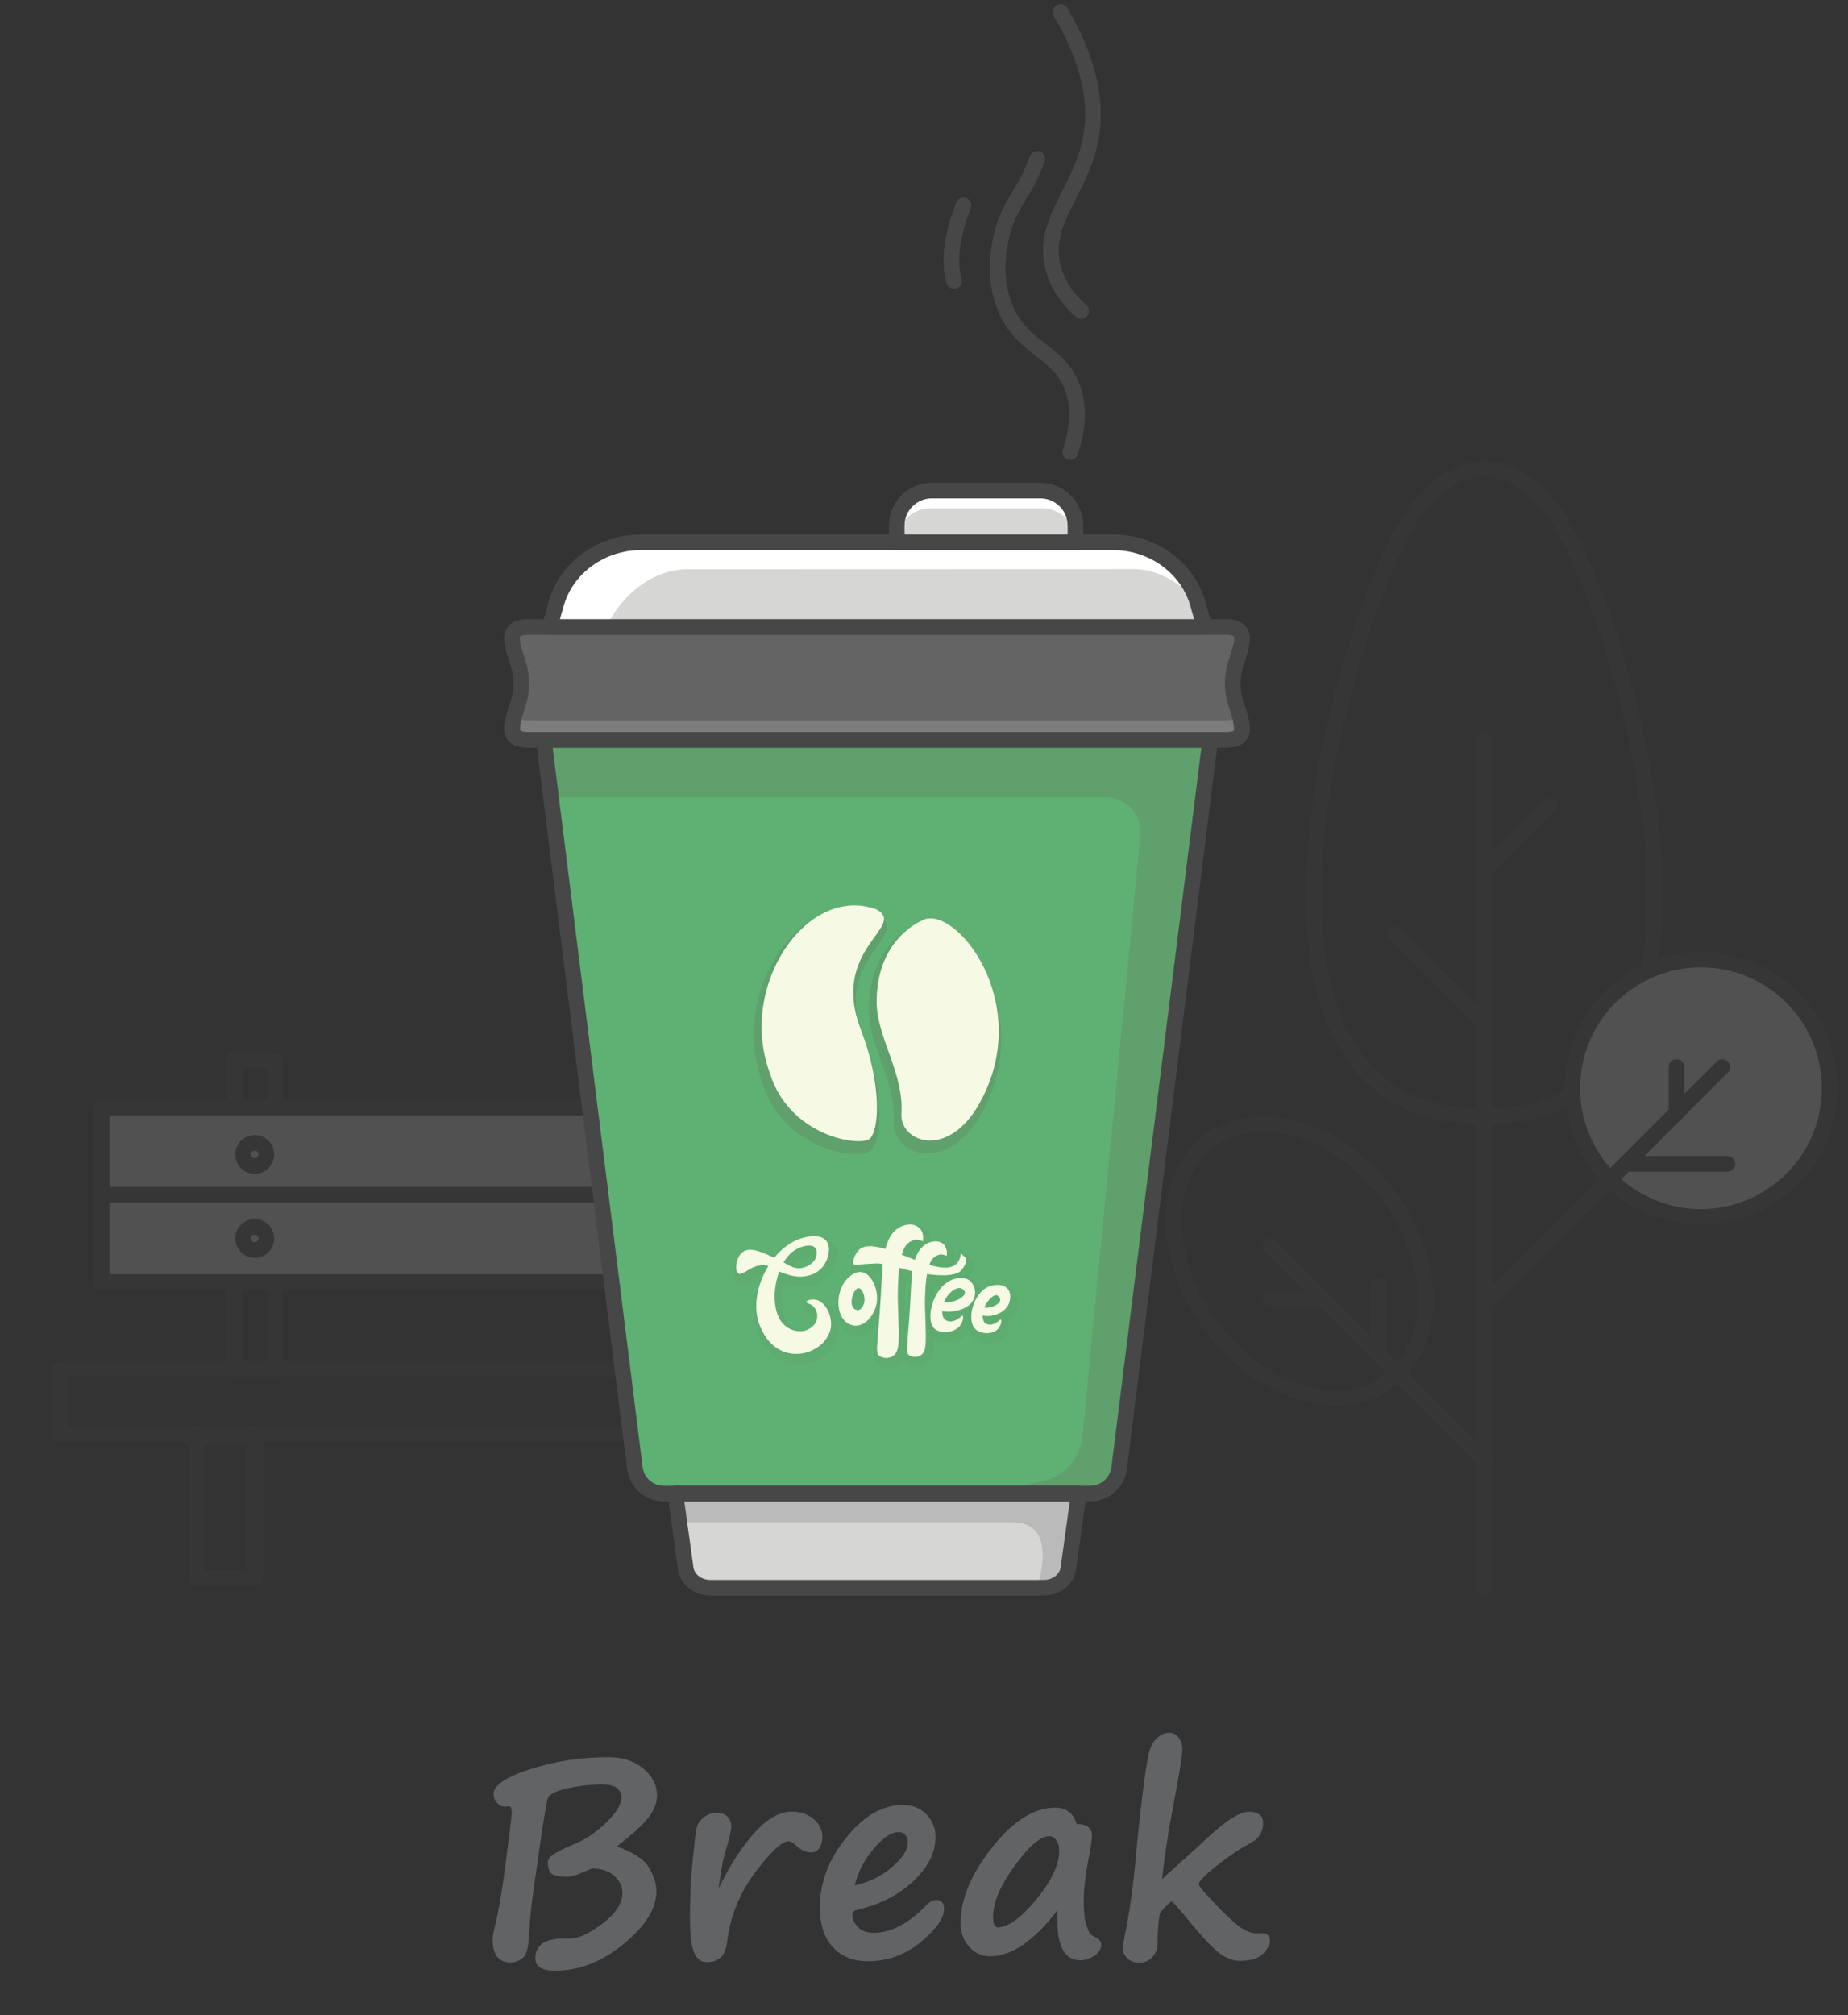 <svg width="122" height="133" viewBox="0 0 122 133" fill="none" xmlns="http://www.w3.org/2000/svg">
<rect x="0" y="0" width="122" height="133" fill="#333333" stroke="none"/>
<g opacity="0.15">
<path opacity="0.15" d="M56.499 104.673H52.664C52.527 104.673 52.396 104.619 52.299 104.522C52.202 104.425 52.148 104.294 52.148 104.157V94.667C52.148 94.53 52.202 94.399 52.299 94.302C52.396 94.206 52.527 94.151 52.664 94.151H56.499C56.636 94.151 56.768 94.206 56.864 94.302C56.961 94.399 57.016 94.53 57.016 94.667V104.157C57.016 104.294 56.961 104.425 56.864 104.522C56.768 104.619 56.636 104.673 56.499 104.673ZM53.18 103.641H55.983V95.183H53.18V103.641Z" fill="#474747"/>
<path opacity="0.15" d="M54.027 90.854H51.341C51.204 90.854 51.073 90.799 50.976 90.703C50.88 90.606 50.825 90.475 50.825 90.338V69.99C50.825 69.853 50.88 69.722 50.976 69.625C51.073 69.528 51.204 69.474 51.341 69.474H54.027C54.164 69.474 54.295 69.528 54.392 69.625C54.488 69.722 54.543 69.853 54.543 69.99V90.338C54.543 90.475 54.488 90.606 54.392 90.703C54.295 90.799 54.164 90.854 54.027 90.854ZM51.857 89.822H53.511V70.506H51.857V89.822Z" fill="#474747"/>
<path opacity="0.15" d="M52.684 77.471C52.43 77.471 52.182 77.396 51.971 77.255C51.76 77.114 51.596 76.913 51.498 76.679C51.401 76.445 51.376 76.186 51.425 75.938C51.475 75.689 51.597 75.46 51.777 75.281C51.956 75.101 52.185 74.979 52.434 74.929C52.683 74.88 52.941 74.905 53.175 75.002C53.41 75.099 53.61 75.264 53.751 75.475C53.892 75.686 53.967 75.934 53.967 76.188C53.967 76.528 53.832 76.854 53.591 77.095C53.35 77.335 53.024 77.471 52.684 77.471ZM52.684 75.937C52.634 75.937 52.586 75.951 52.544 75.979C52.503 76.007 52.471 76.046 52.452 76.092C52.433 76.138 52.428 76.188 52.438 76.237C52.447 76.286 52.471 76.331 52.506 76.366C52.541 76.401 52.586 76.425 52.635 76.434C52.684 76.444 52.734 76.439 52.78 76.42C52.826 76.401 52.865 76.369 52.893 76.328C52.92 76.286 52.935 76.238 52.935 76.188C52.935 76.121 52.909 76.057 52.862 76.01C52.815 75.963 52.751 75.937 52.684 75.937Z" fill="#474747"/>
<path opacity="0.15" d="M52.684 83.014C52.43 83.014 52.182 82.939 51.971 82.798C51.76 82.657 51.596 82.457 51.498 82.222C51.401 81.988 51.376 81.73 51.425 81.481C51.475 81.232 51.597 81.003 51.777 80.823C51.956 80.644 52.185 80.522 52.434 80.472C52.683 80.423 52.941 80.448 53.175 80.545C53.41 80.642 53.61 80.807 53.751 81.018C53.892 81.229 53.967 81.477 53.967 81.731C53.967 82.071 53.832 82.397 53.591 82.638C53.35 82.879 53.024 83.014 52.684 83.014ZM52.684 81.48C52.634 81.48 52.586 81.494 52.544 81.522C52.503 81.55 52.471 81.589 52.452 81.635C52.433 81.681 52.428 81.731 52.438 81.78C52.447 81.829 52.471 81.874 52.506 81.909C52.541 81.944 52.586 81.968 52.635 81.977C52.684 81.987 52.734 81.982 52.78 81.963C52.826 81.944 52.865 81.912 52.893 81.871C52.92 81.829 52.935 81.781 52.935 81.731C52.935 81.664 52.909 81.6 52.862 81.553C52.815 81.506 52.751 81.48 52.684 81.48Z" fill="#474747"/>
<path opacity="0.15" d="M114.932 105.297H1.068C0.931 105.297 0.8 105.242 0.703 105.145C0.606 105.049 0.552 104.917 0.552 104.781C0.552 104.644 0.606 104.512 0.703 104.416C0.8 104.319 0.931 104.265 1.068 104.265H114.932C115.069 104.265 115.2 104.319 115.297 104.416C115.394 104.512 115.448 104.644 115.448 104.781C115.448 104.917 115.394 105.049 115.297 105.145C115.2 105.242 115.069 105.297 114.932 105.297Z" fill="#474747"/>
<path d="M97.994 105.297C97.857 105.297 97.726 105.242 97.629 105.145C97.533 105.049 97.478 104.917 97.478 104.781V48.829C97.478 48.692 97.533 48.561 97.629 48.464C97.726 48.367 97.857 48.313 97.994 48.313C98.131 48.313 98.262 48.367 98.359 48.464C98.456 48.561 98.51 48.692 98.51 48.829V104.781C98.51 104.917 98.456 105.049 98.359 105.145C98.262 105.242 98.131 105.297 97.994 105.297Z" fill="#474747"/>
<path d="M97.994 74.218C93.26 74.218 89.892 72.253 87.984 68.377C82.995 58.238 89.803 37.608 93.102 33.325C94.507 31.499 96.336 30.409 97.994 30.409C99.652 30.409 101.481 31.499 102.887 33.325C106.185 37.608 112.993 58.239 108.004 68.377C106.096 72.253 102.728 74.218 97.994 74.218ZM97.994 31.441C96.654 31.441 95.131 32.38 93.919 33.954C92.386 35.946 89.925 42.032 88.463 48.77C86.691 56.931 86.85 63.734 88.91 67.921C90.63 71.415 93.686 73.186 97.993 73.186C102.302 73.186 105.358 71.414 107.077 67.921C109.138 63.733 109.297 56.931 107.525 48.77C106.062 42.032 103.602 35.946 102.068 33.954C100.857 32.38 99.334 31.441 97.994 31.441V31.441Z" fill="#474747"/>
<path d="M97.994 57.95C97.892 57.95 97.792 57.92 97.708 57.863C97.623 57.807 97.557 57.726 97.518 57.632C97.479 57.538 97.468 57.434 97.488 57.334C97.508 57.234 97.557 57.142 97.629 57.07L101.964 52.735C102.061 52.641 102.191 52.589 102.327 52.59C102.462 52.592 102.591 52.646 102.687 52.742C102.783 52.837 102.837 52.967 102.838 53.102C102.839 53.237 102.787 53.367 102.693 53.465L98.359 57.799C98.311 57.847 98.254 57.885 98.192 57.911C98.129 57.937 98.062 57.95 97.994 57.95Z" fill="#474747"/>
<path d="M97.994 68.049C97.927 68.049 97.859 68.035 97.797 68.009C97.734 67.983 97.677 67.945 97.629 67.897L91.733 62.001C91.639 61.904 91.587 61.774 91.589 61.638C91.59 61.503 91.644 61.374 91.74 61.278C91.835 61.182 91.965 61.128 92.1 61.127C92.235 61.126 92.366 61.178 92.463 61.272L98.359 67.168C98.431 67.24 98.48 67.332 98.5 67.432C98.52 67.532 98.51 67.636 98.471 67.73C98.432 67.824 98.366 67.905 98.281 67.962C98.196 68.018 98.096 68.049 97.994 68.049Z" fill="#474747"/>
<path d="M112.294 80.311C116.985 80.311 120.788 76.508 120.788 71.816C120.788 67.125 116.985 63.322 112.294 63.322C107.602 63.322 103.799 67.125 103.799 71.816C103.799 76.508 107.602 80.311 112.294 80.311Z" fill="white"/>
<path d="M112.294 80.827C110.512 80.827 108.77 80.298 107.288 79.308C105.806 78.318 104.651 76.911 103.969 75.264C103.287 73.618 103.108 71.806 103.456 70.058C103.804 68.31 104.662 66.705 105.922 65.445C107.182 64.184 108.788 63.326 110.536 62.978C112.284 62.631 114.095 62.809 115.742 63.491C117.388 64.173 118.796 65.328 119.786 66.81C120.776 68.292 121.304 70.034 121.304 71.816C121.302 74.205 120.351 76.495 118.662 78.185C116.973 79.874 114.683 80.824 112.294 80.827V80.827ZM112.294 63.837C110.716 63.837 109.173 64.305 107.861 65.182C106.549 66.059 105.526 67.305 104.922 68.763C104.318 70.221 104.16 71.825 104.468 73.373C104.776 74.92 105.536 76.342 106.652 77.458C107.768 78.574 109.189 79.334 110.737 79.642C112.285 79.95 113.889 79.791 115.347 79.188C116.805 78.584 118.051 77.561 118.928 76.249C119.804 74.937 120.272 73.394 120.272 71.816C120.27 69.701 119.429 67.673 117.933 66.177C116.437 64.681 114.409 63.84 112.294 63.837V63.837Z" fill="#474747"/>
<path d="M97.994 86.643C97.892 86.643 97.792 86.613 97.708 86.556C97.623 86.499 97.557 86.419 97.518 86.325C97.479 86.23 97.468 86.127 97.488 86.026C97.508 85.926 97.557 85.835 97.629 85.762L113.344 70.048C113.442 69.954 113.572 69.902 113.707 69.903C113.842 69.904 113.972 69.958 114.068 70.054C114.163 70.15 114.217 70.279 114.219 70.414C114.22 70.55 114.168 70.68 114.074 70.777L98.359 86.493C98.311 86.541 98.254 86.579 98.192 86.604C98.129 86.63 98.062 86.643 97.994 86.643V86.643Z" fill="#474747"/>
<path d="M114.041 77.321H107.316C107.179 77.321 107.048 77.266 106.951 77.17C106.855 77.073 106.8 76.942 106.8 76.805C106.8 76.668 106.855 76.537 106.951 76.44C107.048 76.343 107.179 76.289 107.316 76.289H114.041C114.178 76.289 114.31 76.343 114.406 76.44C114.503 76.537 114.557 76.668 114.557 76.805C114.557 76.942 114.503 77.073 114.406 77.17C114.31 77.266 114.178 77.321 114.041 77.321Z" fill="#474747"/>
<path d="M110.679 73.958C110.542 73.958 110.411 73.904 110.314 73.807C110.217 73.71 110.163 73.579 110.163 73.442V70.412C110.163 70.276 110.217 70.144 110.314 70.048C110.411 69.951 110.542 69.897 110.679 69.897C110.816 69.897 110.947 69.951 111.044 70.048C111.141 70.144 111.195 70.276 111.195 70.412V73.442C111.195 73.579 111.141 73.71 111.044 73.807C110.947 73.904 110.816 73.958 110.679 73.958V73.958Z" fill="#474747"/>
<path d="M97.994 96.873C97.926 96.873 97.859 96.86 97.797 96.834C97.734 96.808 97.677 96.77 97.629 96.722L83.515 82.608C83.466 82.56 83.427 82.503 83.399 82.44C83.372 82.377 83.358 82.309 83.358 82.241C83.357 82.172 83.37 82.105 83.396 82.041C83.422 81.978 83.46 81.92 83.509 81.872C83.557 81.823 83.615 81.785 83.678 81.759C83.742 81.733 83.809 81.72 83.878 81.721C83.947 81.721 84.014 81.735 84.077 81.762C84.14 81.79 84.197 81.829 84.245 81.878L98.359 95.992C98.431 96.064 98.48 96.156 98.5 96.257C98.52 96.357 98.51 96.46 98.471 96.555C98.432 96.649 98.366 96.73 98.281 96.786C98.196 96.843 98.096 96.873 97.994 96.873V96.873Z" fill="#474747"/>
<path d="M88.203 92.756C87.373 92.75 86.548 92.624 85.755 92.381C83.428 91.686 81.234 90.093 79.576 87.897C76.121 83.316 76.1 77.483 79.531 74.895C82.961 72.307 88.564 73.929 92.02 78.51C95.476 83.092 95.496 88.924 92.066 91.512C90.95 92.34 89.593 92.777 88.203 92.756V92.756ZM83.406 74.684C82.238 74.662 81.094 75.026 80.153 75.719C77.177 77.964 77.288 83.148 80.401 87.275C81.927 89.298 83.933 90.76 86.051 91.392C88.112 92.008 90.028 91.758 91.445 90.689C94.421 88.443 94.31 83.259 91.197 79.132C89.056 76.295 86.046 74.684 83.406 74.684Z" fill="#474747"/>
<path d="M90.989 89.868C90.852 89.868 90.721 89.813 90.624 89.716C90.527 89.62 90.473 89.489 90.473 89.352V84.796C90.473 84.659 90.527 84.528 90.624 84.431C90.721 84.335 90.852 84.28 90.989 84.28C91.125 84.28 91.257 84.335 91.353 84.431C91.45 84.528 91.505 84.659 91.505 84.796V89.352C91.505 89.489 91.45 89.62 91.353 89.716C91.257 89.813 91.125 89.868 90.989 89.868Z" fill="#474747"/>
<path d="M87.373 86.252H83.88C83.743 86.252 83.612 86.198 83.515 86.101C83.418 86.004 83.364 85.873 83.364 85.736C83.364 85.599 83.418 85.468 83.515 85.371C83.612 85.274 83.743 85.22 83.88 85.22H87.373C87.51 85.22 87.641 85.274 87.738 85.371C87.835 85.468 87.889 85.599 87.889 85.736C87.889 85.873 87.835 86.004 87.738 86.101C87.641 86.198 87.51 86.252 87.373 86.252Z" fill="#474747"/>
<path d="M16.836 104.673H13.001C12.864 104.673 12.732 104.619 12.636 104.522C12.539 104.425 12.485 104.294 12.485 104.157V94.667C12.485 94.53 12.539 94.399 12.636 94.302C12.732 94.206 12.864 94.151 13.001 94.151H16.836C16.973 94.151 17.104 94.206 17.201 94.302C17.298 94.399 17.352 94.53 17.352 94.667V104.157C17.352 104.294 17.298 104.425 17.201 104.522C17.104 104.619 16.973 104.673 16.836 104.673ZM13.517 103.641H16.32V95.183H13.517V103.641Z" fill="#474747"/>
<path d="M18.158 90.854H15.473C15.336 90.854 15.204 90.799 15.108 90.703C15.011 90.606 14.957 90.475 14.957 90.338V69.99C14.957 69.853 15.011 69.722 15.108 69.625C15.204 69.528 15.336 69.474 15.473 69.474H18.158C18.295 69.474 18.426 69.528 18.523 69.625C18.619 69.722 18.674 69.853 18.674 69.99V90.338C18.674 90.475 18.619 90.606 18.523 90.703C18.426 90.799 18.295 90.854 18.158 90.854ZM15.989 89.822H17.642V70.506H15.989V89.822Z" fill="#474747"/>
<path d="M60.417 73.099H6.71V78.854H60.417V73.099Z" fill="white"/>
<path d="M60.418 79.37H6.71C6.573 79.37 6.441 79.315 6.345 79.219C6.248 79.122 6.194 78.991 6.194 78.854V73.099C6.194 72.963 6.248 72.831 6.345 72.734C6.441 72.638 6.573 72.583 6.71 72.583H60.418C60.554 72.583 60.686 72.638 60.782 72.734C60.879 72.831 60.934 72.963 60.934 73.099V78.854C60.934 78.991 60.879 79.122 60.782 79.219C60.686 79.315 60.554 79.37 60.418 79.37ZM7.226 78.338H59.902V73.615H7.226L7.226 78.338Z" fill="#474747"/>
<path d="M60.417 78.854H6.71V84.608H60.417V78.854Z" fill="white"/>
<path d="M60.418 85.124H6.71C6.573 85.124 6.441 85.07 6.345 84.973C6.248 84.876 6.194 84.745 6.194 84.608V78.854C6.194 78.717 6.248 78.586 6.345 78.489C6.441 78.392 6.573 78.338 6.71 78.338H60.418C60.554 78.338 60.686 78.392 60.782 78.489C60.879 78.586 60.934 78.717 60.934 78.854V84.608C60.934 84.745 60.879 84.876 60.782 84.973C60.686 85.07 60.554 85.124 60.418 85.124ZM7.226 84.092H59.902V79.37H7.226L7.226 84.092Z" fill="#474747"/>
<path d="M16.815 77.471C16.561 77.471 16.313 77.396 16.102 77.255C15.891 77.114 15.727 76.913 15.63 76.679C15.533 76.445 15.507 76.186 15.557 75.938C15.606 75.689 15.728 75.46 15.908 75.281C16.087 75.101 16.316 74.979 16.565 74.929C16.814 74.88 17.072 74.905 17.306 75.002C17.541 75.1 17.741 75.264 17.882 75.475C18.023 75.686 18.099 75.934 18.099 76.188C18.098 76.528 17.963 76.854 17.722 77.095C17.482 77.335 17.155 77.471 16.815 77.471V77.471ZM16.815 75.937C16.765 75.937 16.717 75.951 16.676 75.979C16.634 76.007 16.602 76.046 16.583 76.092C16.564 76.138 16.559 76.188 16.569 76.237C16.578 76.286 16.602 76.331 16.638 76.366C16.673 76.401 16.718 76.425 16.766 76.434C16.815 76.444 16.866 76.439 16.911 76.42C16.957 76.401 16.997 76.369 17.024 76.328C17.052 76.286 17.067 76.238 17.067 76.188C17.067 76.121 17.04 76.058 16.993 76.01C16.946 75.963 16.882 75.937 16.815 75.937V75.937Z" fill="#474747"/>
<path d="M16.815 83.014C16.561 83.014 16.313 82.939 16.102 82.798C15.891 82.657 15.727 82.457 15.63 82.222C15.533 81.988 15.507 81.73 15.557 81.481C15.606 81.232 15.728 81.003 15.908 80.824C16.087 80.644 16.316 80.522 16.565 80.472C16.814 80.423 17.072 80.448 17.306 80.545C17.541 80.642 17.741 80.807 17.882 81.018C18.023 81.229 18.099 81.477 18.099 81.731C18.098 82.071 17.963 82.397 17.722 82.638C17.482 82.879 17.155 83.014 16.815 83.014ZM16.815 81.48C16.765 81.48 16.717 81.494 16.676 81.522C16.634 81.55 16.602 81.589 16.583 81.635C16.564 81.681 16.559 81.731 16.569 81.78C16.578 81.829 16.602 81.874 16.638 81.909C16.673 81.944 16.718 81.968 16.766 81.978C16.815 81.987 16.866 81.982 16.911 81.963C16.957 81.944 16.997 81.912 17.024 81.871C17.052 81.829 17.067 81.781 17.067 81.731C17.067 81.664 17.04 81.6 16.993 81.553C16.946 81.506 16.882 81.48 16.815 81.48Z" fill="#474747"/>
<path d="M64.756 95.183H3.951C3.814 95.183 3.683 95.129 3.586 95.032C3.49 94.935 3.435 94.804 3.435 94.667V90.338C3.435 90.201 3.49 90.07 3.586 89.973C3.683 89.876 3.814 89.822 3.951 89.822H64.756C64.892 89.822 65.024 89.876 65.121 89.973C65.217 90.07 65.272 90.201 65.272 90.338V94.667C65.272 94.804 65.217 94.935 65.121 95.032C65.024 95.129 64.892 95.183 64.756 95.183ZM4.467 94.151H64.24V90.854H4.467V94.151Z" fill="#474747"/>
</g>
<path d="M44.584 98.571L45.265 103.494C45.367 104.23 46.056 104.78 46.876 104.78H68.922C69.743 104.78 70.431 104.23 70.533 103.494L71.214 98.571H44.584Z" fill="#D6D6D4"/>
<path d="M68.447 104.78L70.052 104.366L71.214 98.571H44.584L44.846 100.463H66.862C70.004 100.463 68.447 104.78 68.447 104.78Z" fill="#BABABA"/>
<path d="M73.883 96.905L79.896 48.829H35.901L41.915 96.905C41.976 97.369 42.206 97.795 42.559 98.102C42.913 98.408 43.367 98.575 43.835 98.571H71.963C72.431 98.575 72.885 98.408 73.238 98.102C73.592 97.795 73.821 97.369 73.883 96.905Z" fill="#5EB173"/>
<path d="M73.883 96.905L79.896 48.829H35.901L41.915 96.905C41.976 97.369 42.206 97.795 42.559 98.102C42.913 98.408 43.367 98.575 43.835 98.571H71.963C72.431 98.575 72.885 98.408 73.238 98.102C73.592 97.795 73.821 97.369 73.883 96.905Z" fill="#5EB173"/>
<g style="mix-blend-mode:multiply" opacity="0.34">
<path d="M56.676 88.177C56.358 88.172 56.051 88.06 55.804 87.859C55.605 87.675 55.446 87.451 55.338 87.202C55.23 86.953 55.176 86.684 55.178 86.412C55.157 86.052 55.211 85.692 55.336 85.354C55.462 85.016 55.657 84.708 55.908 84.449C56.039 84.324 56.437 83.942 56.955 83.942C57.009 83.942 57.062 83.946 57.116 83.954C57.301 83.994 57.477 84.071 57.631 84.182C57.785 84.293 57.914 84.436 58.01 84.599C58.196 84.893 58.322 85.22 58.38 85.563C58.438 85.905 58.427 86.256 58.349 86.594C58.157 87.344 57.519 88.153 56.715 88.177L56.676 88.177ZM56.846 85.811C56.696 86.169 56.731 86.401 56.773 86.44C56.778 86.444 56.783 86.448 56.789 86.451C56.827 86.405 56.856 86.351 56.874 86.294C56.919 86.135 56.909 85.965 56.845 85.811H56.846Z" fill="#60A06C"/>
</g>
<g style="mix-blend-mode:multiply" opacity="0.34">
<path d="M58.674 90.309C58.453 90.311 58.236 90.247 58.051 90.125C57.666 89.867 57.694 89.527 57.8 88.266C57.868 87.468 57.969 86.261 58.055 84.361C58.059 84.263 58.065 84.167 58.072 84.07H58.039C57.998 84.07 57.959 84.072 57.922 84.076C57.785 84.088 57.648 84.094 57.511 84.099C57.363 84.105 57.222 84.11 57.085 84.126C57.028 84.132 56.977 84.139 56.932 84.144C56.846 84.158 56.76 84.165 56.673 84.168C56.604 84.171 56.535 84.159 56.471 84.134C56.407 84.109 56.348 84.07 56.3 84.021C55.946 83.652 56.334 82.881 56.632 82.589C56.763 82.47 56.916 82.378 57.082 82.319C57.248 82.259 57.424 82.234 57.601 82.243C57.867 82.249 58.132 82.285 58.391 82.352C58.53 81.88 58.814 81.466 59.204 81.166C59.499 80.945 59.854 80.82 60.222 80.808C60.291 80.808 60.36 80.813 60.428 80.823C60.692 80.855 60.938 80.972 61.129 81.157C61.345 81.383 61.465 81.684 61.461 81.997C61.606 81.946 61.758 81.92 61.912 81.919C61.974 81.919 62.036 81.924 62.097 81.933C62.335 81.961 62.557 82.067 62.73 82.234C62.858 82.378 62.95 82.55 62.997 82.736C63.044 82.923 63.045 83.118 63 83.305L62.932 83.599C62.986 83.577 63.034 83.545 63.076 83.506C63.193 83.374 63.258 83.204 63.26 83.028L63.321 82.321L64.205 83.148L64.233 83.204C64.388 83.514 64.283 83.914 63.931 84.362C63.673 84.692 63.177 84.852 62.415 84.852C62.164 84.851 61.913 84.837 61.664 84.809C61.599 85.398 61.572 85.992 61.582 86.585C61.591 86.935 61.602 87.247 61.611 87.526C61.662 89.052 61.683 89.683 61.191 90.044C61.011 90.173 60.794 90.242 60.572 90.241C60.371 90.243 60.173 90.185 60.006 90.074C59.923 90.023 59.854 89.954 59.804 89.871C59.755 89.788 59.726 89.695 59.72 89.598C59.654 89.796 59.528 89.969 59.359 90.091C59.159 90.234 58.92 90.311 58.674 90.309ZM59.844 84.453C59.767 85.313 59.787 86.133 59.787 86.143C59.798 86.546 59.81 86.907 59.821 87.229C59.825 87.361 59.829 87.487 59.833 87.609C59.882 86.972 59.938 86.14 59.988 85.04C59.996 84.854 60.01 84.674 60.027 84.501C59.966 84.485 59.905 84.469 59.844 84.453H59.844ZM62.051 83.597C62.221 83.635 62.395 83.656 62.57 83.659C62.622 83.66 62.674 83.657 62.725 83.651L62.501 83.531C62.442 83.498 62.375 83.48 62.307 83.478C62.292 83.478 62.277 83.479 62.262 83.481C62.184 83.503 62.112 83.543 62.052 83.597H62.051ZM60.378 83.042C60.462 82.847 60.575 82.665 60.712 82.502C60.7 82.502 60.69 82.501 60.679 82.501C60.657 82.501 60.635 82.503 60.613 82.506C60.482 82.544 60.365 82.619 60.275 82.722C60.218 82.79 60.173 82.867 60.141 82.95L60.378 83.042Z" fill="#60A06C"/>
</g>
<g style="mix-blend-mode:multiply" opacity="0.34">
<path d="M62.559 88.601C62.207 88.616 61.863 88.491 61.602 88.254C61.271 87.922 61.163 87.331 61.306 86.632C61.461 85.873 61.964 84.856 62.871 84.49C63.11 84.396 63.364 84.346 63.621 84.342C63.922 84.332 64.216 84.432 64.448 84.624C64.637 84.801 64.773 85.027 64.841 85.277C64.909 85.527 64.906 85.79 64.833 86.039C64.77 86.245 64.663 86.434 64.52 86.595C64.377 86.756 64.2 86.885 64.003 86.971C64.057 87.039 64.09 87.121 64.097 87.207C64.101 87.387 64.068 87.565 64 87.731C63.932 87.897 63.831 88.048 63.703 88.173C63.39 88.456 62.981 88.609 62.559 88.601ZM63.435 85.707C63.374 85.731 63.318 85.764 63.266 85.805C63.325 85.776 63.382 85.744 63.435 85.707Z" fill="#60A06C"/>
</g>
<g style="mix-blend-mode:multiply" opacity="0.34">
<path d="M65.327 88.671C64.948 88.681 64.581 88.542 64.304 88.283C63.977 87.948 63.867 87.382 64.002 86.732C64.174 85.899 64.687 85.195 65.31 84.937C65.538 84.845 65.782 84.798 66.028 84.796C66.199 84.787 66.37 84.816 66.528 84.879C66.687 84.943 66.831 85.041 66.948 85.165C67.332 85.602 67.193 86.203 67.141 86.376C67.035 86.719 66.809 87.013 66.506 87.205C66.571 87.278 66.61 87.371 66.616 87.468C66.619 87.633 66.588 87.798 66.523 87.95C66.459 88.103 66.363 88.24 66.242 88.353C65.987 88.569 65.661 88.682 65.327 88.671Z" fill="#60A06C"/>
</g>
<g style="mix-blend-mode:multiply" opacity="0.34">
<path d="M52.739 90.04C52.47 90.04 52.203 90.001 51.945 89.924C51.093 89.664 50.406 88.962 50.009 87.945C49.58 86.847 49.709 85.453 50.333 84.201C50.088 84.264 49.856 84.369 49.649 84.513C49.468 84.652 49.253 84.738 49.026 84.762C48.91 84.763 48.797 84.725 48.704 84.656C48.508 84.509 48.409 84.232 48.429 83.876C48.451 83.472 48.64 82.903 49.099 82.632C49.281 82.528 49.488 82.475 49.698 82.479C50.148 82.479 50.66 82.682 51.196 82.93C51.661 82.39 52.261 81.983 52.936 81.751C53.254 81.646 53.586 81.589 53.922 81.583C54.112 81.57 54.304 81.598 54.482 81.667C54.661 81.735 54.822 81.842 54.956 81.979C55.468 82.559 55.236 83.61 54.698 84.228C54.439 84.525 53.952 84.89 53.106 84.939C53.06 84.942 53.015 84.943 52.972 84.943C52.659 84.933 52.35 84.878 52.054 84.779C51.976 84.757 51.902 84.734 51.83 84.71C51.497 85.864 51.65 87.094 52.216 87.565C52.434 87.748 52.706 87.853 52.99 87.864C53.056 87.864 53.121 87.857 53.185 87.842C53.205 87.837 53.66 87.724 53.758 87.36C53.783 87.273 53.787 87.182 53.771 87.093C53.755 87.004 53.719 86.92 53.666 86.847C53.592 86.771 53.5 86.714 53.398 86.682C53.296 86.64 53.024 86.53 53.049 86.239C53.076 85.91 53.487 85.76 53.857 85.76C53.959 85.759 54.061 85.772 54.159 85.797C54.956 86.002 55.532 87.125 55.344 88.108C55.211 88.691 54.857 89.2 54.357 89.528C53.883 89.862 53.317 90.041 52.738 90.04L52.739 90.04ZM52.401 83.538C52.548 83.632 52.717 83.687 52.891 83.698C52.922 83.698 52.954 83.696 52.985 83.692C53.282 83.656 53.627 83.479 53.714 83.211C53.752 83.115 53.754 83.01 53.721 82.913C53.679 82.891 53.631 82.882 53.584 82.887C53.361 82.901 53.144 82.963 52.947 83.067L52.922 83.081C52.72 83.197 52.543 83.353 52.401 83.538V83.538Z" fill="#60A06C"/>
</g>
<path d="M35.901 48.829L36.374 52.61H72.969C73.299 52.61 73.625 52.68 73.925 52.816C74.226 52.952 74.494 53.149 74.712 53.397C74.93 53.644 75.093 53.934 75.191 54.249C75.288 54.564 75.317 54.896 75.276 55.223L71.461 94.78C71.39 95.518 71.08 96.213 70.577 96.758C70.074 97.303 69.407 97.669 68.677 97.799L64.369 98.57L70.496 98.574L70.497 98.57H71.963C72.431 98.575 72.885 98.408 73.238 98.101C73.592 97.794 73.821 97.369 73.883 96.904L79.896 48.829H35.901Z" fill="#60A06C"/>
<path d="M68.922 105.297H46.876C45.802 105.297 44.89 104.552 44.753 103.564L44.072 98.641C44.062 98.568 44.068 98.494 44.089 98.423C44.11 98.353 44.146 98.287 44.195 98.231C44.243 98.176 44.303 98.131 44.37 98.101C44.437 98.07 44.51 98.055 44.584 98.055H71.214C71.288 98.055 71.361 98.07 71.428 98.101C71.495 98.132 71.555 98.176 71.603 98.232C71.652 98.287 71.688 98.353 71.709 98.423C71.73 98.494 71.735 98.568 71.725 98.641L71.044 103.564C70.908 104.552 69.995 105.297 68.922 105.297ZM45.176 99.087L45.776 103.424C45.842 103.903 46.315 104.265 46.876 104.265H68.922C69.483 104.265 69.956 103.904 70.023 103.424L70.622 99.087H45.176Z" fill="#474747"/>
<path d="M71.963 99.087H43.835C43.241 99.09 42.667 98.876 42.219 98.487C41.772 98.097 41.481 97.557 41.403 96.969L35.389 48.894C35.38 48.821 35.387 48.747 35.408 48.677C35.43 48.608 35.466 48.543 35.515 48.488C35.563 48.433 35.623 48.389 35.689 48.359C35.756 48.329 35.828 48.314 35.901 48.314H79.896C79.969 48.314 80.041 48.329 80.108 48.359C80.174 48.389 80.234 48.433 80.282 48.488C80.331 48.543 80.367 48.608 80.388 48.677C80.41 48.747 80.416 48.821 80.407 48.894L74.394 96.969C74.316 97.558 74.025 98.097 73.578 98.487C73.13 98.876 72.556 99.09 71.963 99.087ZM36.486 49.345L42.427 96.841C42.474 97.18 42.643 97.49 42.902 97.713C43.161 97.937 43.493 98.058 43.835 98.055H71.963C72.305 98.058 72.637 97.937 72.896 97.713C73.155 97.49 73.324 97.18 73.371 96.841L73.883 96.905L73.371 96.841L79.312 49.345H36.486Z" fill="#474747"/>
<path d="M80.843 48.829H34.955C33.46 48.843 33.666 48.041 34.184 46.5C34.492 45.594 34.492 44.612 34.184 43.707C33.666 42.166 33.46 41.364 34.955 41.377H80.843C82.338 41.364 82.132 42.166 81.614 43.707C81.305 44.612 81.305 45.594 81.614 46.5C82.132 48.041 82.338 48.843 80.843 48.829Z" fill="#646464"/>
<path d="M81.614 43.707C81.948 42.712 82.152 42.026 81.852 41.667C81.788 41.894 81.706 42.144 81.614 42.417C81.391 43.073 81.329 43.773 81.433 44.459C81.471 44.203 81.531 43.951 81.614 43.707Z" fill="#7C7C7C"/>
<path d="M34.365 44.459C34.469 43.773 34.407 43.073 34.184 42.417C34.092 42.144 34.01 41.894 33.945 41.667C33.646 42.026 33.849 42.712 34.184 43.707C34.266 43.951 34.327 44.203 34.365 44.459Z" fill="#7C7C7C"/>
<path d="M81.852 47.25C81.688 47.447 81.373 47.545 80.843 47.54H34.955C34.425 47.545 34.11 47.446 33.945 47.25C33.647 48.299 33.725 48.84 34.955 48.829H80.843C82.072 48.84 82.151 48.299 81.852 47.25Z" fill="#7C7C7C"/>
<g style="mix-blend-mode:overlay">
<g style="mix-blend-mode:overlay">
<path d="M81.614 46.5C81.586 46.418 81.562 46.334 81.54 46.251C81.317 47.062 81.335 47.921 81.593 48.722C82.233 48.458 82.019 47.704 81.614 46.5Z" fill="#646464"/>
</g>
<g style="mix-blend-mode:overlay">
<path d="M34.412 45.41C34.591 45.336 35.257 43.672 36.287 43.672H79.896C81.141 43.672 81.361 46.177 81.54 46.251C81.547 46.227 81.605 43.73 81.614 43.707C82.132 42.165 82.338 41.363 80.84 41.377H35.002C33.456 41.347 33.66 42.15 34.184 43.706C34.192 43.73 34.405 45.386 34.412 45.41Z" fill="#646464"/>
</g>
<g style="mix-blend-mode:overlay">
<path d="M34.205 48.722C34.462 47.92 34.481 47.061 34.257 46.25C34.234 46.333 34.212 46.417 34.184 46.499C33.779 47.704 33.565 48.458 34.205 48.722Z" fill="#646464"/>
</g>
</g>
<path d="M34.908 49.345C34.46 49.345 33.844 49.282 33.504 48.813C33.065 48.208 33.357 47.34 33.694 46.336C33.965 45.537 33.965 44.672 33.694 43.873C33.356 42.866 33.064 41.998 33.503 41.393C33.855 40.908 34.507 40.856 34.959 40.861H80.843C81.298 40.857 81.941 40.908 82.294 41.393C82.733 41.998 82.441 42.866 82.103 43.871C81.832 44.67 81.832 45.535 82.103 46.334C82.442 47.34 82.734 48.208 82.294 48.813C81.943 49.298 81.295 49.353 80.841 49.345H34.908V49.345ZM34.923 41.893C34.507 41.893 34.361 41.969 34.339 41.999C34.213 42.174 34.523 43.098 34.673 43.542C35.016 44.555 35.016 45.653 34.673 46.666C34.524 47.109 34.213 48.033 34.34 48.207C34.362 48.238 34.512 48.319 34.95 48.313H80.88C81.291 48.313 81.437 48.237 81.459 48.207C81.586 48.033 81.275 47.109 81.125 46.664C80.782 45.651 80.782 44.553 81.125 43.54C81.274 43.098 81.585 42.174 81.458 41.999C81.436 41.968 81.282 41.887 80.848 41.893H34.923Z" fill="#474747"/>
<path d="M79.511 41.377H36.286L36.709 39.869C37.385 37.463 39.684 35.788 42.312 35.788H73.486C76.114 35.788 78.413 37.463 79.088 39.869L79.511 41.377Z" fill="#D6D6D4"/>
<path d="M79.511 41.377H36.286L36.709 39.869C37.385 37.463 39.684 35.788 42.312 35.788H73.486C76.114 35.788 78.413 37.463 79.088 39.869L79.511 41.377Z" fill="#D6D6D4"/>
<path d="M45.357 37.57L74.852 37.561C76.985 37.561 78.299 39.097 78.886 39.285C77.845 37.722 75.514 35.789 73.486 35.789H42.312C39.684 35.789 37.385 37.464 36.709 39.87L36.286 41.377H40.036C40.94 39.389 43.018 37.57 45.357 37.57Z" fill="white"/>
<path d="M79.511 41.893H36.286C36.207 41.893 36.128 41.875 36.057 41.839C35.986 41.804 35.923 41.752 35.875 41.689C35.827 41.626 35.794 41.552 35.779 41.474C35.764 41.395 35.768 41.315 35.789 41.238L36.213 39.73C36.949 37.106 39.457 35.273 42.312 35.273H73.486C76.341 35.273 78.849 37.106 79.585 39.73L80.008 41.238C80.03 41.315 80.033 41.395 80.018 41.473C80.003 41.552 79.971 41.625 79.922 41.689C79.874 41.752 79.812 41.804 79.741 41.839C79.67 41.875 79.591 41.893 79.511 41.893ZM36.967 40.861H78.831L78.591 40.009C77.979 37.828 75.88 36.305 73.486 36.305H42.312C39.918 36.305 37.818 37.828 37.206 40.009L36.967 40.861Z" fill="#474747"/>
<path d="M61.512 32.373H68.684C69.298 32.373 69.886 32.617 70.32 33.051C70.754 33.484 70.998 34.073 70.998 34.686V35.788H59.199V34.686C59.199 34.073 59.443 33.485 59.877 33.051C60.31 32.617 60.899 32.373 61.512 32.373Z" fill="#D6D6D4"/>
<path d="M61.512 32.373H68.684C69.298 32.373 69.886 32.617 70.32 33.051C70.754 33.484 70.998 34.073 70.998 34.686V35.788H59.199V34.686C59.199 34.073 59.443 33.485 59.877 33.051C60.31 32.617 60.899 32.373 61.512 32.373Z" fill="#D6D6D4"/>
<path d="M59.218 35.752C59.218 35.167 59.45 34.606 59.864 34.193C60.277 33.779 60.838 33.547 61.423 33.547H68.814C69.349 33.547 69.867 33.743 70.269 34.097C70.671 34.451 70.93 34.939 70.998 35.471V34.578C70.998 33.993 70.766 33.432 70.352 33.019C69.939 32.606 69.378 32.373 68.793 32.373H61.403C61.114 32.373 60.827 32.43 60.559 32.541C60.292 32.652 60.049 32.814 59.844 33.019C59.639 33.224 59.477 33.467 59.366 33.734C59.255 34.002 59.198 34.288 59.198 34.578V35.789H59.218V35.752Z" fill="white"/>
<path d="M56.499 76.174C54.672 76.174 51.38 74.884 50.318 71.424C49.812 69.996 49.653 68.468 49.854 66.966C50.055 65.464 50.61 64.031 51.473 62.786C52.742 60.967 54.478 59.923 56.236 59.923C56.779 59.924 57.318 60.023 57.826 60.214L57.851 60.224L57.875 60.237C58.24 60.443 58.449 60.686 58.513 60.977C58.622 61.474 58.285 61.941 57.858 62.533C57.001 63.72 55.828 65.345 56.98 68.345C58.316 71.822 58.324 75.12 57.495 75.905C57.307 76.084 56.972 76.174 56.499 76.174Z" fill="#60A06C"/>
<path d="M70.998 36.305H59.199C59.062 36.305 58.931 36.25 58.834 36.154C58.737 36.057 58.683 35.926 58.683 35.789V34.688C58.684 33.938 58.982 33.218 59.513 32.688C60.043 32.157 60.763 31.859 61.513 31.858H68.685C69.435 31.859 70.154 32.157 70.684 32.688C71.214 33.218 71.513 33.937 71.514 34.686V35.787C71.514 35.855 71.501 35.922 71.475 35.985C71.45 36.048 71.412 36.105 71.364 36.153C71.316 36.201 71.259 36.239 71.196 36.265C71.133 36.291 71.066 36.305 70.998 36.305ZM59.715 35.273H70.482V34.688C70.482 34.211 70.292 33.754 69.955 33.417C69.618 33.08 69.161 32.891 68.684 32.89H61.512C61.036 32.891 60.579 33.08 60.242 33.417C59.905 33.753 59.715 34.21 59.714 34.686L59.715 35.273Z" fill="#474747"/>
<path d="M61.229 76.129C60.91 76.134 60.593 76.074 60.298 75.952C60.003 75.831 59.736 75.65 59.513 75.422C59.332 75.232 59.193 75.007 59.103 74.76C59.014 74.514 58.977 74.252 58.994 73.99C59.085 72.618 58.617 71.305 58.164 70.036C57.751 68.878 57.361 67.785 57.358 66.646C57.348 62.456 60.159 61.128 60.506 60.98C60.733 60.845 60.994 60.775 61.258 60.779C62.376 60.779 63.747 61.88 64.75 63.581C65.624 65.08 66.089 66.782 66.099 68.517C66.109 70.252 65.664 71.959 64.808 73.468C63.871 75.159 62.566 76.129 61.229 76.129H61.229Z" fill="#60A06C"/>
<path d="M57.877 60.02C59.905 61.167 54.767 62.579 56.832 67.952C58.242 71.622 58.036 74.567 57.431 75.139C56.826 75.712 52.108 75.028 50.816 70.798C48.682 64.999 53.322 58.32 57.877 60.02Z" fill="#F6F9E4"/>
<path d="M60.835 60.771C60.835 60.771 57.864 61.943 57.874 66.129C57.88 68.47 59.686 70.818 59.51 73.497C59.387 75.358 62.573 76.586 64.68 72.785C68.392 66.088 62.89 59.474 60.835 60.771Z" fill="#F6F9E4"/>
<path d="M55.973 84.354C55.18 85.115 55.143 86.671 55.849 87.249C56.042 87.406 56.282 87.49 56.53 87.489C57.184 87.47 57.691 86.757 57.842 86.165C58.078 85.237 57.578 84.059 56.889 83.95C56.464 83.883 56.091 84.241 55.973 84.354ZM57.025 86.066C57.007 86.118 56.897 86.424 56.666 86.456C56.612 86.46 56.558 86.452 56.507 86.434C56.456 86.416 56.409 86.388 56.369 86.351C56.161 86.162 56.174 85.726 56.388 85.262C56.52 85.051 56.621 85.009 56.691 85.014C56.929 85.031 57.184 85.62 57.025 86.066Z" fill="#F6F9E4"/>
<path d="M58.071 89.495C57.703 89.248 58.016 88.708 58.225 84.032C58.283 82.742 58.554 81.57 59.227 81.105C59.505 80.89 59.854 80.788 60.204 80.82C60.394 80.84 60.573 80.923 60.711 81.055C61.034 81.38 60.929 81.874 60.917 81.922C60.755 81.831 60.568 81.796 60.383 81.823C60.176 81.873 59.99 81.985 59.849 82.145C59.196 82.856 59.271 85.807 59.271 85.807C59.334 88.26 59.46 89.12 58.981 89.471C58.849 89.564 58.691 89.616 58.529 89.62C58.367 89.625 58.208 89.581 58.071 89.495Z" fill="#F6F9E4"/>
<path d="M60.024 89.444C59.707 89.231 59.977 88.763 60.16 84.712C60.21 83.594 60.444 82.579 61.027 82.177C61.268 81.99 61.57 81.901 61.874 81.929C62.038 81.947 62.193 82.019 62.313 82.133C62.399 82.235 62.461 82.357 62.492 82.487C62.523 82.618 62.523 82.754 62.492 82.884C62.352 82.805 62.189 82.775 62.029 82.798C61.85 82.841 61.689 82.938 61.567 83.077C60.999 83.693 61.066 86.249 61.066 86.249C61.12 88.374 61.229 89.119 60.815 89.422C60.7 89.503 60.564 89.549 60.423 89.553C60.282 89.557 60.144 89.519 60.024 89.444Z" fill="#F6F9E4"/>
<path d="M62.927 87.188C62.842 87.213 62.753 87.219 62.665 87.208C62.577 87.197 62.492 87.167 62.416 87.122C62.055 86.861 62.169 85.944 62.63 85.423C62.695 85.35 63.103 84.903 63.456 85.027C63.517 85.045 63.572 85.079 63.616 85.125C63.659 85.172 63.69 85.229 63.703 85.291C63.725 85.575 63.125 85.911 62.582 85.951C62.352 85.966 62.121 85.933 61.905 85.852C61.746 86.074 61.771 86.21 61.79 86.265C61.901 86.594 62.638 86.566 62.738 86.562C62.802 86.559 64.092 86.479 64.33 85.605C64.385 85.419 64.389 85.223 64.34 85.036C64.292 84.849 64.193 84.678 64.055 84.543C63.613 84.167 62.924 84.428 62.83 84.466C61.617 84.955 61.05 87.042 61.675 87.667C62.038 88.031 62.887 87.982 63.292 87.585C63.567 87.314 63.636 86.884 63.557 86.836C63.482 86.79 63.307 87.09 62.927 87.188Z" fill="#F6F9E4"/>
<path d="M65.516 87.402C65.441 87.424 65.361 87.43 65.283 87.42C65.204 87.41 65.129 87.384 65.061 87.344C64.739 87.109 64.866 86.303 65.252 85.832C65.311 85.759 65.597 85.41 65.832 85.488C65.89 85.512 65.941 85.553 65.976 85.606C66.011 85.659 66.03 85.721 66.03 85.785C66.02 86.059 65.555 86.264 65.208 86.301C65.003 86.321 64.797 86.291 64.606 86.213C64.465 86.41 64.487 86.531 64.503 86.579C64.589 86.836 65.094 86.864 65.346 86.844C65.796 86.809 66.458 86.541 66.639 85.933C66.662 85.857 66.798 85.367 66.517 85.048C66.216 84.705 65.616 84.767 65.269 84.91C64.263 85.326 63.783 87.087 64.378 87.698C64.72 88.049 65.474 88.085 65.838 87.753C66.089 87.525 66.145 87.131 66.074 87.088C66.009 87.048 65.854 87.315 65.516 87.402Z" fill="#F6F9E4"/>
<path d="M63.43 82.713C63.421 82.972 63.319 83.22 63.142 83.41C61.958 84.548 57.857 81.358 56.701 82.49C56.451 82.735 56.231 83.287 56.376 83.439C56.443 83.507 56.557 83.476 56.875 83.44C57.154 83.408 57.437 83.415 57.718 83.388C58.403 83.324 59.448 83.735 60.536 83.965C60.81 84.023 62.971 84.465 63.489 83.805C63.554 83.722 63.892 83.291 63.753 83.013L63.43 82.713Z" fill="#F6F9E4"/>
<path d="M51.395 83.146C52.129 83.502 52.374 83.749 52.855 83.69C53.237 83.644 53.729 83.409 53.87 82.972C53.926 82.8 53.959 82.497 53.796 82.329C53.548 82.074 52.953 82.243 52.616 82.418L52.583 82.436C51.094 83.248 50.621 86.483 51.824 87.484C51.997 87.633 52.2 87.742 52.42 87.802C52.64 87.862 52.87 87.872 53.094 87.831C53.164 87.814 53.771 87.653 53.92 87.105C53.959 86.965 53.965 86.817 53.937 86.674C53.909 86.532 53.848 86.397 53.759 86.282C53.538 86.017 53.213 86.014 53.221 85.923C53.229 85.829 53.587 85.703 53.904 85.785C54.515 85.943 54.992 86.881 54.836 87.699C54.718 88.195 54.413 88.626 53.986 88.903C53.683 89.117 53.336 89.259 52.97 89.319C52.604 89.379 52.23 89.355 51.874 89.25C50.712 88.896 50.256 87.726 50.158 87.476C49.315 85.315 50.903 82.357 52.868 81.735C53.013 81.689 54.076 81.352 54.527 81.862C54.91 82.296 54.694 83.166 54.267 83.657C53.793 84.199 53.091 84.24 52.914 84.251C52.594 84.259 52.275 84.208 51.973 84.102C51.096 83.855 51.039 83.58 50.554 83.508C49.624 83.37 49.046 84.265 48.739 84.036C48.468 83.834 48.592 82.885 49.102 82.584C49.613 82.283 50.436 82.681 51.395 83.146Z" fill="#F6F9E4"/>
<path d="M70.806 30.32C70.715 30.348 70.618 30.35 70.526 30.326C70.435 30.303 70.351 30.254 70.285 30.186C70.219 30.118 70.173 30.033 70.152 29.94C70.131 29.848 70.136 29.751 70.166 29.661C70.686 28.127 70.724 26.783 70.279 25.668C69.867 24.636 69.182 24.108 68.389 23.496C67.557 22.854 66.614 22.126 65.973 20.72C65.022 18.637 65.401 16.547 65.525 15.861C65.791 14.399 66.355 13.452 66.9 12.536C67.348 11.839 67.714 11.094 67.991 10.314C68.012 10.25 68.046 10.19 68.09 10.139C68.135 10.088 68.189 10.046 68.249 10.015C68.31 9.985 68.376 9.967 68.444 9.962C68.511 9.957 68.579 9.966 68.643 9.987C68.708 10.009 68.767 10.043 68.818 10.087C68.87 10.131 68.912 10.185 68.942 10.246C68.972 10.307 68.99 10.373 68.995 10.44C69 10.508 68.991 10.576 68.97 10.64C68.67 11.491 68.273 12.304 67.787 13.064C67.266 13.94 66.773 14.767 66.541 16.046C66.431 16.653 66.095 18.502 66.912 20.292C67.447 21.465 68.211 22.055 69.019 22.679C69.856 23.325 70.722 23.993 71.238 25.287C71.776 26.636 71.744 28.219 71.144 29.994C71.118 30.071 71.073 30.141 71.014 30.198C70.956 30.254 70.884 30.296 70.806 30.32Z" fill="#474747"/>
<path d="M71.524 21.023C71.439 21.049 71.349 21.053 71.262 21.034C71.175 21.015 71.094 20.974 71.028 20.914C69.959 19.955 69.275 18.869 68.995 17.685C68.537 15.744 69.312 14.215 70.132 12.597C70.666 11.544 71.217 10.456 71.48 9.163C71.97 6.75 71.326 4.019 69.566 1.049C69.499 0.931 69.481 0.792 69.516 0.661C69.551 0.53 69.635 0.418 69.752 0.349C69.868 0.281 70.007 0.26 70.138 0.292C70.27 0.325 70.383 0.408 70.454 0.523C72.348 3.72 73.033 6.696 72.491 9.368C72.201 10.798 71.591 12.002 71.053 13.063C70.289 14.571 69.629 15.874 70 17.448C70.23 18.423 70.808 19.33 71.717 20.146C71.785 20.207 71.835 20.285 71.864 20.372C71.892 20.458 71.896 20.551 71.876 20.64C71.857 20.73 71.814 20.812 71.752 20.879C71.69 20.947 71.612 20.996 71.524 21.023Z" fill="#474747"/>
<path d="M63.14 19.03C63.009 19.07 62.868 19.057 62.747 18.993C62.626 18.929 62.535 18.819 62.495 18.688C61.807 16.449 63.086 13.466 63.141 13.34C63.199 13.219 63.301 13.125 63.426 13.077C63.552 13.03 63.691 13.034 63.814 13.087C63.937 13.14 64.034 13.24 64.085 13.364C64.136 13.488 64.137 13.627 64.088 13.752C64.076 13.779 62.906 16.512 63.481 18.385C63.501 18.45 63.508 18.518 63.502 18.585C63.496 18.653 63.476 18.718 63.444 18.778C63.413 18.838 63.369 18.891 63.317 18.934C63.265 18.978 63.205 19.01 63.14 19.03Z" fill="#474747"/>
<path d="M40.713 121.854C41.809 122.241 42.518 122.704 42.84 123.243C43.168 123.782 43.332 124.312 43.332 124.834C43.332 125.953 42.614 127.104 41.179 128.288C39.743 129.466 38.237 130.055 36.661 130.055C35.782 130.055 35.343 129.788 35.343 129.255C35.343 128.376 35.955 127.937 37.18 127.937H37.61C38.185 127.937 38.908 127.605 39.781 126.943C40.654 126.275 41.091 125.599 41.091 124.913C41.091 124.497 40.912 124.128 40.555 123.806C40.197 123.478 39.72 123.313 39.122 123.313C39.075 123.313 38.844 123.404 38.428 123.586C38.006 123.768 37.695 123.858 37.496 123.858C36.945 123.858 36.585 123.791 36.415 123.656C36.251 123.521 36.169 123.249 36.169 122.839C36.169 122.552 36.767 122.165 37.962 121.679C38.642 121.409 39.321 120.949 40.001 120.299C40.681 119.643 41.02 119.089 41.02 118.638C41.02 118.058 40.599 117.768 39.755 117.768C38.964 117.768 38.188 117.855 37.426 118.031C36.664 118.207 36.242 118.424 36.16 118.682C36.078 118.939 35.861 120.281 35.51 122.707C35.158 125.133 34.982 126.533 34.982 126.908L34.895 128.095C34.848 128.692 34.71 129.076 34.481 129.246C34.253 129.422 33.992 129.51 33.699 129.51C32.914 129.51 32.522 129.003 32.522 127.989C32.522 127.831 32.571 127.547 32.671 127.137C32.929 126.076 33.178 124.6 33.418 122.707C33.664 120.814 33.787 119.795 33.787 119.648C33.787 119.355 33.728 119.209 33.611 119.209L33.374 119.227C33.198 119.244 33.043 119.191 32.908 119.068C32.773 118.939 32.685 118.819 32.645 118.708C32.603 118.597 32.583 118.494 32.583 118.4C32.583 117.82 33.398 117.27 35.026 116.748C36.655 116.227 38.366 115.966 40.159 115.966C41.114 115.966 41.888 116.221 42.48 116.73C43.077 117.234 43.376 117.82 43.376 118.488C43.376 118.969 43.185 119.458 42.805 119.956C42.424 120.448 41.727 121.081 40.713 121.854ZM47.428 124.641L47.577 124.359C48.286 122.936 49.048 121.781 49.862 120.896C50.683 120.006 51.482 119.561 52.262 119.561C52.859 119.561 53.346 119.725 53.721 120.053C54.102 120.381 54.292 120.771 54.292 121.222C54.292 121.503 54.227 121.746 54.099 121.951C53.97 122.15 53.791 122.25 53.562 122.25C53.199 122.25 52.868 122.101 52.569 121.802C52.358 121.608 52.191 121.512 52.068 121.512C51.629 121.512 50.894 122.194 49.862 123.56C48.831 124.925 48.21 126.46 47.999 128.165C47.935 128.657 47.791 129 47.568 129.193C47.346 129.393 47.044 129.492 46.663 129.492C46.259 129.492 45.972 129.264 45.802 128.807C45.632 128.344 45.547 127.591 45.547 126.548C45.547 126.12 45.559 125.543 45.582 124.816C45.605 124.131 45.673 123.293 45.784 122.303C45.813 122.045 45.834 121.843 45.846 121.696C45.898 121.122 45.957 120.729 46.022 120.519C46.092 120.302 46.25 120.1 46.496 119.912C46.742 119.725 47.015 119.631 47.313 119.631C47.63 119.631 47.87 119.722 48.034 119.903C48.198 120.085 48.28 120.284 48.28 120.501C48.28 120.776 48.148 121.348 47.885 122.215C47.791 122.514 47.712 122.871 47.648 123.287L47.428 124.641ZM62.325 125.977C62.325 126.586 61.812 127.315 60.787 128.165C59.762 129.009 58.605 129.431 57.315 129.431C56.325 129.431 55.546 129.12 54.977 128.499C54.409 127.872 54.125 127.002 54.125 125.889C54.125 124.248 54.705 122.71 55.865 121.274C57.025 119.839 58.265 119.121 59.583 119.121C60.239 119.121 60.767 119.329 61.165 119.745C61.563 120.161 61.763 120.656 61.763 121.23C61.763 122.25 61.273 123.223 60.295 124.148C59.316 125.068 58.062 125.704 56.533 126.056C56.357 126.097 56.27 126.202 56.27 126.372C56.27 126.653 56.393 126.923 56.639 127.181C56.891 127.433 57.225 127.559 57.641 127.559C58.818 127.559 59.987 126.952 61.148 125.739C61.37 125.505 61.587 125.388 61.798 125.388C62.149 125.388 62.325 125.584 62.325 125.977ZM56.428 124.421C57.353 124.233 58.168 123.838 58.871 123.234C59.58 122.631 59.935 122.083 59.935 121.591C59.935 121.397 59.879 121.236 59.768 121.107C59.662 120.973 59.524 120.905 59.355 120.905C58.845 120.905 58.279 121.28 57.658 122.03C57.037 122.78 56.627 123.577 56.428 124.421ZM69.814 126.056C68.272 128.089 66.784 129.105 65.349 129.105C64.821 129.105 64.367 128.897 63.986 128.481C63.605 128.065 63.415 127.535 63.415 126.891C63.415 125.338 64.106 123.686 65.489 121.934C66.872 120.176 68.267 119.297 69.673 119.297C70.388 119.297 70.856 119.657 71.079 120.378C71.753 120.378 72.09 120.636 72.09 121.151C72.09 121.397 72.025 121.843 71.897 122.487C71.662 123.694 71.545 124.658 71.545 125.379C71.545 126.129 71.595 126.656 71.694 126.961C71.8 127.266 71.876 127.465 71.923 127.559C71.97 127.652 72.11 127.752 72.345 127.857C72.579 127.969 72.696 128.124 72.696 128.323C72.696 128.622 72.544 128.871 72.239 129.07C71.94 129.27 71.627 129.369 71.299 129.369C70.197 129.369 69.702 128.265 69.814 126.056ZM69.286 121.178C68.694 121.178 67.924 121.834 66.975 123.146C66.031 124.453 65.56 125.563 65.56 126.478C65.56 126.958 65.659 127.198 65.858 127.198C66.55 127.198 67.399 126.586 68.407 125.361C69.421 124.131 69.928 123.056 69.928 122.136C69.928 121.843 69.86 121.611 69.726 121.441C69.597 121.266 69.45 121.178 69.286 121.178ZM82.478 121.661H82.487C82.487 121.661 82.481 121.667 82.47 121.679C82.13 121.866 81.855 122.03 81.644 122.171C81.251 122.435 80.856 122.719 80.457 123.023C80 123.375 79.657 123.671 79.429 123.911C79.235 124.11 79.139 124.257 79.139 124.351C79.139 124.456 79.481 124.869 80.167 125.59C80.853 126.305 81.394 126.817 81.793 127.128C82.197 127.438 82.596 127.594 82.988 127.594L83.375 127.585C83.516 127.585 83.627 127.629 83.709 127.717C83.797 127.799 83.841 127.925 83.841 128.095C83.841 128.335 83.691 128.613 83.393 128.93C83.094 129.246 82.581 129.404 81.855 129.404C81.427 129.404 80.993 129.249 80.554 128.938C80.114 128.622 79.44 127.913 78.532 126.812C77.806 125.927 77.41 125.484 77.346 125.484C77.305 125.484 77.182 125.59 76.977 125.801C76.772 126.012 76.637 126.173 76.572 126.284V126.293C76.473 126.779 76.423 127.415 76.423 128.2C76.423 128.593 76.306 128.912 76.071 129.158C75.843 129.404 75.561 129.527 75.228 129.527C74.882 129.527 74.612 129.428 74.419 129.229C74.226 129.035 74.129 128.839 74.129 128.64C74.129 128.429 74.202 127.966 74.349 127.251C74.63 125.862 74.867 124.02 75.061 121.723C75.248 119.889 75.412 118.459 75.553 117.434C75.693 116.402 75.819 115.729 75.931 115.412C76.042 115.09 76.215 114.835 76.449 114.647C76.684 114.454 76.936 114.357 77.205 114.357C77.463 114.357 77.668 114.466 77.82 114.683C77.978 114.894 78.058 115.151 78.058 115.456C78.058 115.837 77.811 117.325 77.319 119.921L77.108 121.072H77.117C76.859 122.766 76.728 123.744 76.722 124.008L79.42 121.564C80.797 120.234 81.808 119.569 82.452 119.569C83.073 119.569 83.384 119.818 83.384 120.316C83.384 120.938 83.082 121.386 82.478 121.661Z" fill="#626365"/>
</svg>
